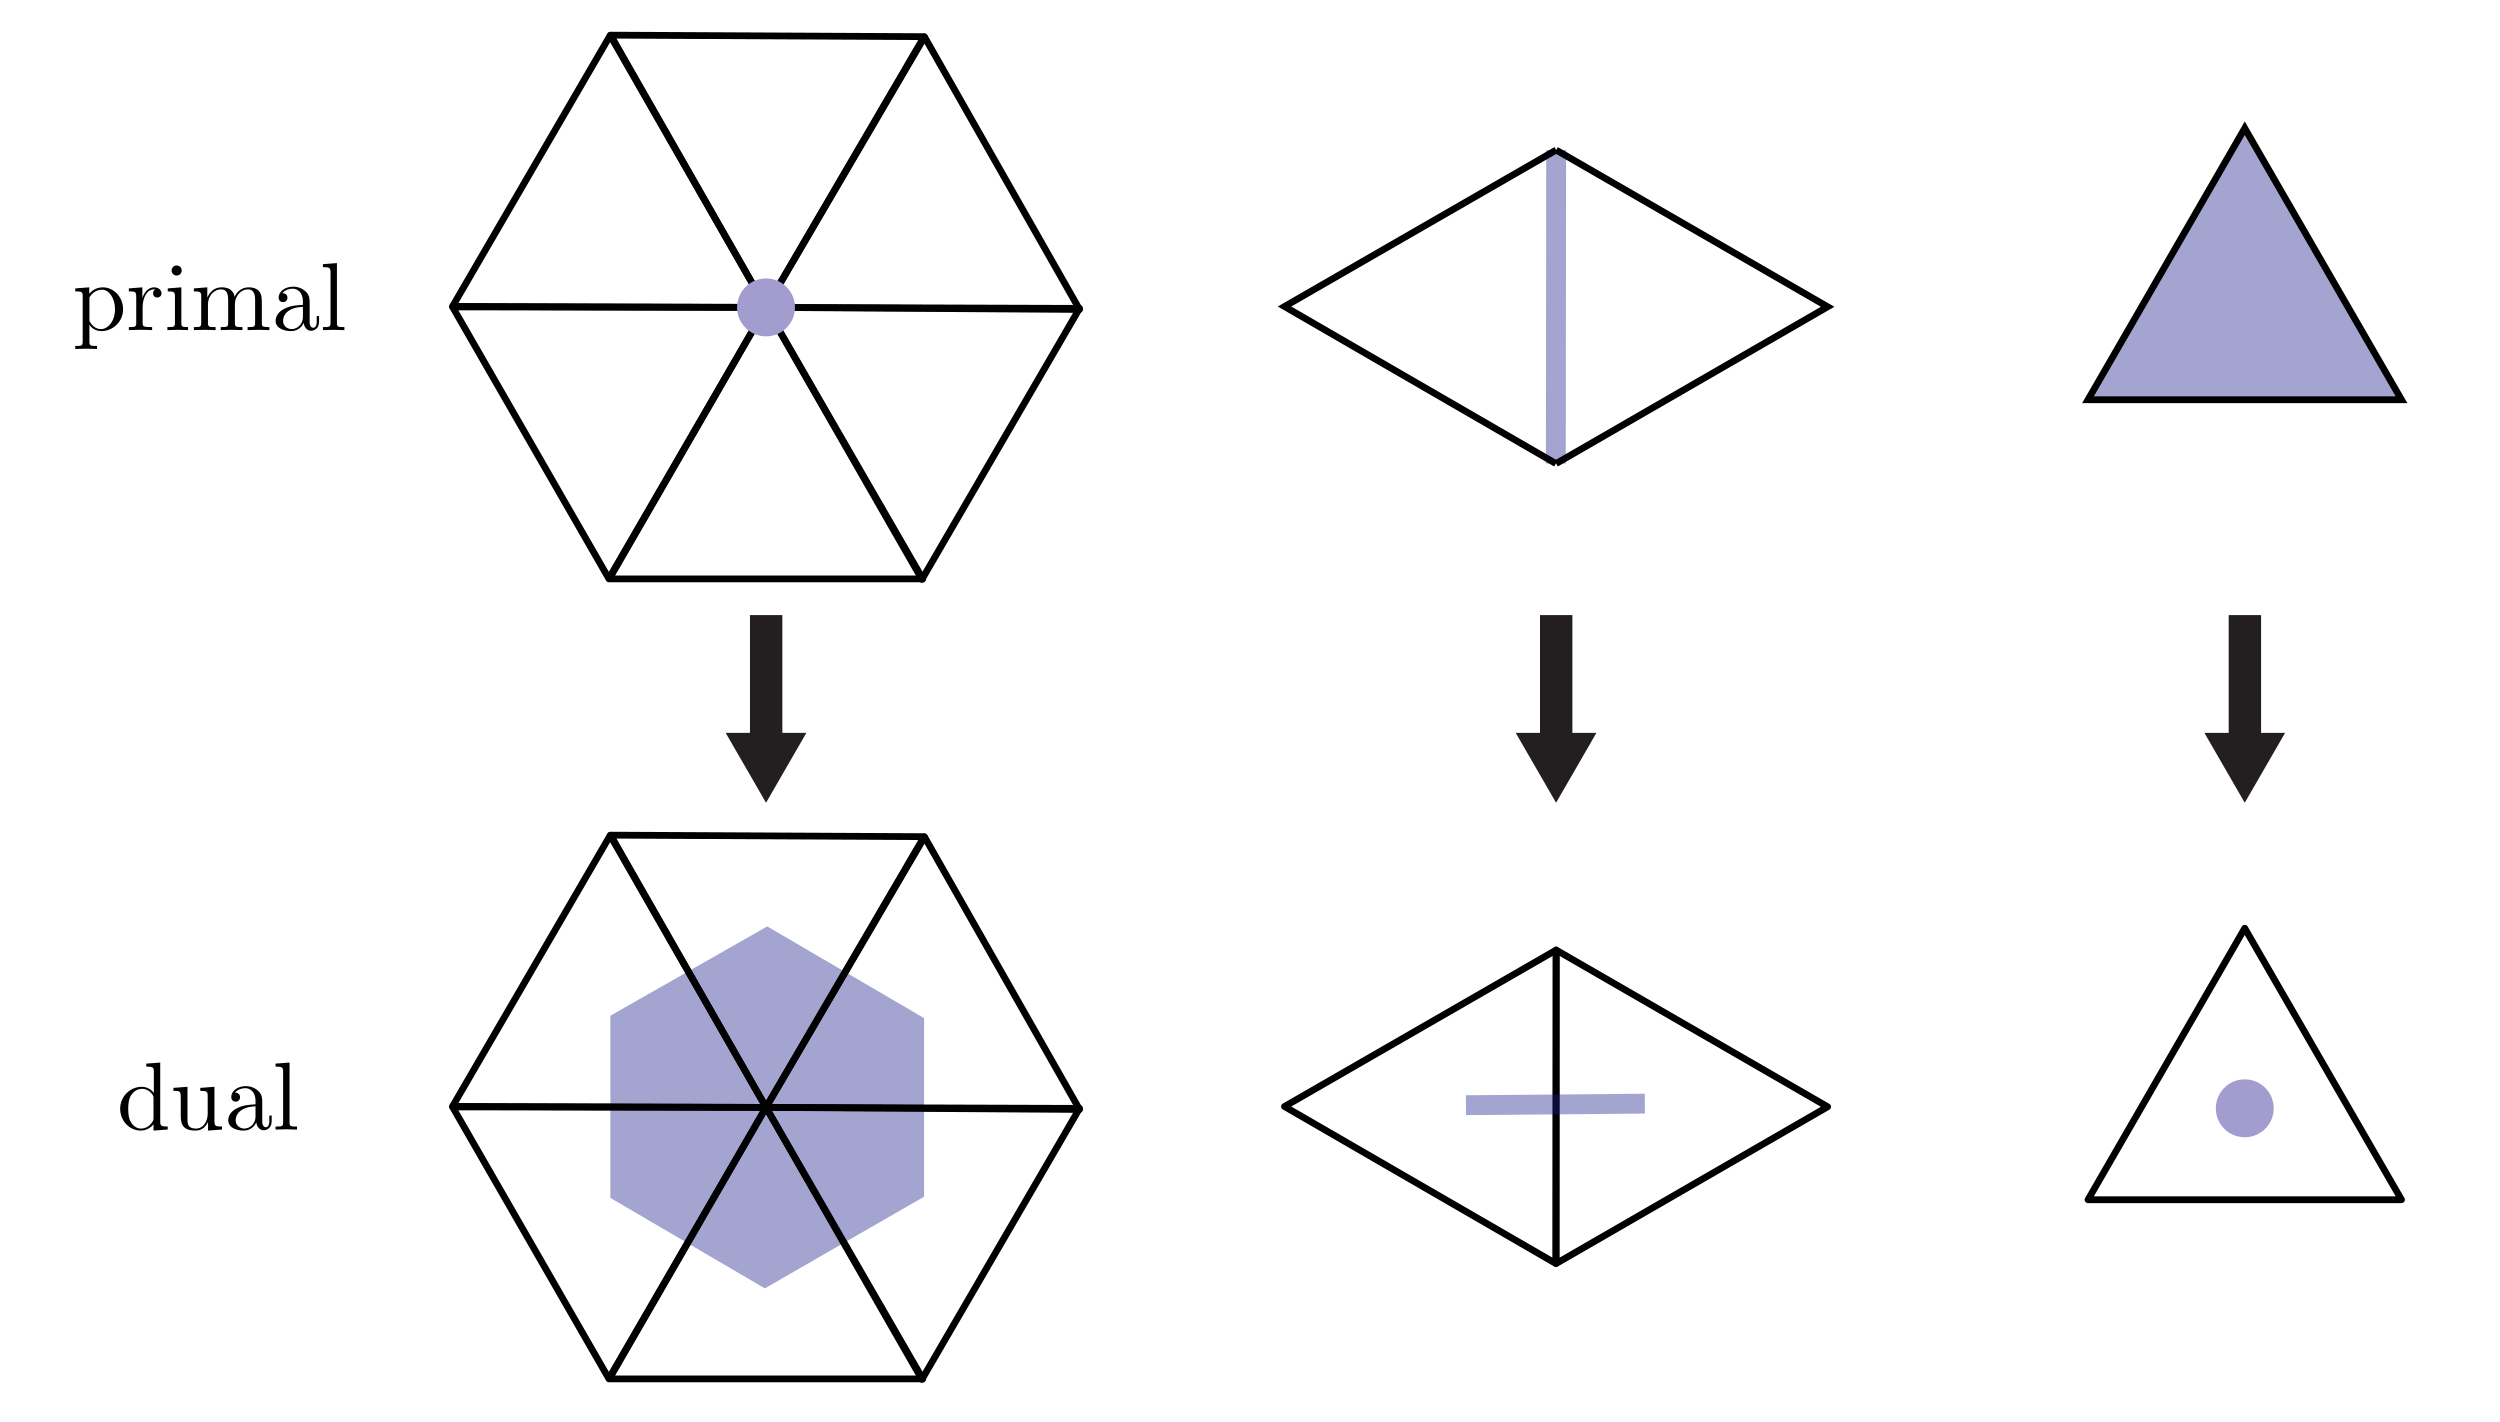 <?xml version="1.0" encoding="utf-8"?>
<!-- Generator: Adobe Illustrator 14.0.0, SVG Export Plug-In . SVG Version: 6.00 Build 43363)  -->
<!DOCTYPE svg PUBLIC "-//W3C//DTD SVG 1.1//EN" "http://www.w3.org/Graphics/SVG/1.1/DTD/svg11.dtd">
<svg version="1.1" id="Layer_1" xmlns="http://www.w3.org/2000/svg" xmlns:xlink="http://www.w3.org/1999/xlink" x="0px" y="0px"
	 width="459px" height="261px" viewBox="0 0 459 261" enable-background="new 0 0 459 261" xml:space="preserve">
<polygon fill="none" stroke="#000000" stroke-width="1.246" stroke-linecap="round" stroke-linejoin="round" points="
	111.864,106.285 140.643,56.439 169.422,106.285 "/>
<polygon fill="none" stroke="#000000" stroke-width="1.246" stroke-linecap="round" stroke-linejoin="round" points="
	83.085,56.346 140.643,56.439 111.783,106.238 "/>
<polygon fill="none" stroke="#000000" stroke-width="1.246" stroke-linecap="round" stroke-linejoin="round" points="112.027,6.5 
	140.643,56.439 83.086,56.252 "/>
<polygon fill="none" stroke="#000000" stroke-width="1.246" stroke-linecap="round" stroke-linejoin="round" points="
	169.665,6.733 140.643,56.439 112.108,6.453 "/>
<polygon fill="none" stroke="#000000" stroke-width="1.246" stroke-linecap="round" stroke-linejoin="round" points="198.2,56.813 
	140.643,56.439 169.746,6.781 "/>
<polygon fill="none" stroke="#000000" stroke-width="1.246" stroke-linecap="round" stroke-linejoin="round" points="
	169.266,106.375 140.643,56.439 198.201,56.62 "/>
<circle fill="#A39DCF" cx="140.643" cy="56.439" r="5.317"/>
<g>
	<polygon fill="none" stroke="#000000" stroke-width="1.246" stroke-linecap="round" stroke-linejoin="round" points="
		111.864,253.165 140.643,203.318 169.422,253.165 	"/>
	<polygon opacity="0.4" fill="#1B1F8A" enable-background="new    " points="112.064,186.481 112.064,219.935 140.422,236.549 
		169.665,219.713 169.665,186.926 140.865,170.088 	"/>
	<polygon fill="none" stroke="#000000" stroke-width="1.246" stroke-linecap="round" stroke-linejoin="round" points="
		83.085,203.226 140.643,203.318 111.783,253.118 	"/>
	<polygon fill="none" stroke="#000000" stroke-width="1.246" stroke-linecap="round" stroke-linejoin="round" points="
		112.027,153.38 140.643,203.318 83.086,203.132 	"/>
	<polygon fill="none" stroke="#000000" stroke-width="1.246" stroke-linecap="round" stroke-linejoin="round" points="
		169.665,153.613 140.643,203.318 112.108,153.333 	"/>
	<polygon fill="none" stroke="#000000" stroke-width="1.246" stroke-linecap="round" stroke-linejoin="round" points="
		198.2,203.693 140.643,203.318 169.746,153.662 	"/>
	<polygon fill="none" stroke="#000000" stroke-width="1.246" stroke-linecap="round" stroke-linejoin="round" points="
		169.266,253.255 140.643,203.318 198.201,203.5 	"/>
</g>
<g>
	<line fill="none" stroke="#231F20" stroke-width="5.947" x1="140.667" y1="112.931" x2="140.667" y2="136.718"/>
	<polygon fill="#231F20" points="133.231,134.549 140.643,147.388 148.055,134.549 	"/>
</g>
<g>
	
		<line opacity="0.4" fill="none" stroke="#1B1F8A" stroke-width="3.646" enable-background="new    " x1="285.653" y1="85.104" x2="285.708" y2="27.546"/>
	<polyline fill="none" stroke="#000000" stroke-width="1.246" points="285.708,27.546 335.555,56.324 285.708,85.104 	"/>
	<polyline fill="none" stroke="#000000" stroke-width="1.246" points="285.653,85.104 235.834,56.277 285.708,27.546 	"/>
</g>
<g>
	<polygon fill="none" stroke="#000000" stroke-width="1.246" stroke-linecap="round" stroke-linejoin="round" points="
		285.708,231.982 285.708,174.427 335.555,203.204 	"/>
	<polygon fill="none" stroke="#000000" stroke-width="1.246" stroke-linecap="round" stroke-linejoin="round" points="
		235.834,203.157 285.708,174.427 285.653,231.983 	"/>
	
		<line opacity="0.4" fill="none" stroke="#1B1F8A" stroke-width="3.646" enable-background="new    " x1="269.155" y1="202.912" x2="301.991" y2="202.629"/>
</g>
<g>
	<line fill="none" stroke="#231F20" stroke-width="5.947" x1="285.718" y1="112.931" x2="285.718" y2="136.718"/>
	<polygon fill="#231F20" points="278.282,134.549 285.694,147.388 293.106,134.549 	"/>
</g>
<polygon opacity="0.4" fill="#1B1F8A" enable-background="new    " points="383.358,73.387 412.137,23.541 440.916,73.387 "/>
<polygon fill="none" stroke="#000000" stroke-width="1.246" points="383.358,73.387 412.137,23.541 440.916,73.387 "/>
<polygon fill="none" stroke="#000000" stroke-width="1.246" stroke-linecap="round" stroke-linejoin="round" points="
	383.358,220.267 412.137,170.42 440.916,220.267 "/>
<path fill="#A39DCF" d="M417.454,203.485c0-2.938-2.378-5.318-5.317-5.318c-2.937,0-5.316,2.381-5.316,5.318
	c0,2.937,2.38,5.317,5.316,5.317C415.076,208.803,417.454,206.422,417.454,203.485z"/>
<g>
	<line fill="none" stroke="#231F20" stroke-width="5.947" x1="412.16" y1="112.931" x2="412.16" y2="136.718"/>
	<polygon fill="#231F20" points="404.725,134.549 412.137,147.388 419.549,134.549 	"/>
</g>
<g>
	<defs>
		<rect id="SVGID_1_" x="13.326" y="47.995" width="50.08" height="16.075"/>
	</defs>
	<clipPath id="SVGID_2_">
		<use xlink:href="#SVGID_1_"  overflow="visible"/>
	</clipPath>
	<path clip-path="url(#SVGID_2_)" d="M16.417,59.56c0.089,0.282,0.84,1.233,2.197,1.233c2.127,0,3.985-1.739,3.985-4.027
		c0-2.253-1.728-4.01-3.722-4.01c-1.389,0-2.136,0.789-2.491,1.182v-1.182l-2.563,0.194v0.547c1.236,0,1.357,0.109,1.357,0.892
		v8.325c0,0.801-0.191,0.801-1.357,0.801v0.556c0.603-0.018,1.526-0.053,1.986-0.053c0.479,0,1.384,0.035,2.004,0.053v-0.556
		c-1.2,0-1.396,0-1.396-0.801v-2.992 M16.417,54.614c0.518-0.908,1.394-1.426,2.304-1.426c1.304,0,2.395,1.569,2.395,3.582
		c0,2.155-1.251,3.651-2.573,3.651c-0.714,0-1.394-0.356-1.875-1.086c-0.25-0.374-0.25-0.392-0.25-0.748V54.614z"/>
	<path clip-path="url(#SVGID_2_)" d="M26.186,59.214v-2.741c0-1.762,0.751-3.347,2.114-3.347c0.125,0,0.161,0,0.197,0
		c-0.051,0.019-0.394,0.238-0.394,0.715c0,0.513,0.377,0.788,0.773,0.788c0.323,0,0.773-0.214,0.773-0.785
		c0-0.57-0.554-1.088-1.321-1.088c-1.302,0-1.944,1.195-2.194,1.962v-1.962l-2.479,0.193v0.547c1.218,0,1.357,0.124,1.357,0.995
		v4.76c0,0.799-0.191,0.799-1.357,0.799v0.557c0.691-0.019,1.525-0.053,2.022-0.053c0.71,0,1.543,0,2.253,0.053v-0.557h-0.377
		C26.221,60.051,26.186,59.854,26.186,59.214"/>
	<path clip-path="url(#SVGID_2_)" d="M33.357,49.663c0-0.56-0.438-0.927-0.927-0.927c-0.542,0-0.927,0.472-0.927,0.927
		c0,0.472,0.385,0.928,0.927,0.928C32.919,50.591,33.357,50.224,33.357,49.663 M33.295,52.755L30.8,52.949v0.547
		c1.16,0,1.321,0.107,1.321,0.977v4.778c0,0.799-0.196,0.799-1.392,0.799v0.557c0.568-0.019,1.526-0.053,1.951-0.053
		c0.621,0,1.242,0.035,1.845,0.053v-0.557c-1.16,0-1.229-0.089-1.229-0.781L33.295,52.755z"/>
	<path clip-path="url(#SVGID_2_)" d="M36.944,54.492v4.76c0,0.799-0.19,0.799-1.349,0.799v0.557c0.62-0.018,1.526-0.054,2.004-0.054
		c0.461,0,1.384,0.036,1.987,0.054v-0.557c-1.207,0-1.406,0-1.406-0.801v-3.275c0-1.851,1.26-2.849,2.396-2.849
		c1.119,0,1.314,0.961,1.314,1.976v4.147c0,0.801-0.193,0.801-1.364,0.801v0.557c0.621-0.018,1.526-0.054,2.005-0.054
		c0.461,0,1.383,0.036,1.987,0.054v-0.557c-1.195,0-1.391,0-1.391-0.801v-3.275c0-1.851,1.26-2.849,2.396-2.849
		c1.118,0,1.314,0.961,1.314,1.976v4.147c0,0.801-0.194,0.801-1.379,0.801v0.557c0.621-0.018,1.526-0.054,2.005-0.054
		c0.461,0,1.384,0.036,1.987,0.054v-0.557c-0.918,0-1.359,0-1.376-0.533v-3.389c0-1.527,0-2.078-0.555-2.716
		c-0.25-0.301-0.838-0.658-1.87-0.658c-1.497,0-2.282,1.071-2.585,1.75c-0.249-1.553-1.568-1.75-2.37-1.75
		c-1.301,0-2.138,0.768-2.637,1.874v-1.874l-2.462,0.194v0.547c1.211,0,1.349,0.125,1.349,0.995"/>
	<path clip-path="url(#SVGID_2_)" d="M55.616,56.341v1.782c0,1.692-1.27,2.298-2.062,2.298c-0.864,0-1.586-0.623-1.586-1.514
		C51.967,57.927,52.707,56.448,55.616,56.341 M55.754,59.259c0.07,0.719,0.548,1.473,1.378,1.473c0.372,0,1.451-0.25,1.451-1.697v-1
		H58.15v1c0,1.034-0.444,1.141-0.641,1.141c-0.586,0-0.657-0.803-0.657-0.892v-3.565c0-0.749,0-1.445-0.634-2.104
		c-0.684-0.696-1.562-0.982-2.404-0.982c-1.439,0-2.65,0.836-2.65,2.009c0,0.534,0.349,0.836,0.803,0.836
		c0.489,0,0.804-0.359,0.804-0.825c0-0.215-0.09-0.807-0.919-0.826c0.475-0.627,1.336-0.824,1.898-0.824
		c0.862,0,1.865,0.702,1.865,2.303v0.666c-0.9,0.054-2.135,0.107-3.246,0.638c-1.323,0.604-1.763,1.525-1.763,2.305
		c0,1.437,1.715,1.879,2.829,1.879C54.604,60.793,55.418,60.088,55.754,59.259z"/>
	<path clip-path="url(#SVGID_2_)" d="M61.86,48.304l-2.567,0.194v0.547c1.25,0,1.393,0.127,1.393,0.994v9.214
		c0,0.797-0.197,0.797-1.393,0.797v0.557c0.585-0.019,1.525-0.053,1.969-0.053c0.443,0,1.312,0.035,1.969,0.053v-0.557
		c-1.178,0-1.371,0-1.371-0.797"/>
</g>
<g>
	<defs>
		<rect id="SVGID_3_" x="21.441" y="194.901" width="33.387" height="12.934"/>
	</defs>
	<clipPath id="SVGID_4_">
		<use xlink:href="#SVGID_3_"  overflow="visible"/>
	</clipPath>
	<path clip-path="url(#SVGID_4_)" d="M28.182,201.641v3.655c0,0.321,0,0.356-0.195,0.66c-0.529,0.856-1.323,1.249-2.082,1.249
		c-0.793,0-1.428-0.463-1.851-1.143c-0.458-0.73-0.512-1.748-0.512-2.479c0-0.659,0.036-1.73,0.547-2.532
		c0.37-0.554,1.041-1.143,1.993-1.143c0.617,0,1.358,0.268,1.905,1.07C28.182,201.283,28.182,201.319,28.182,201.641
		 M28.186,206.414v1.161l2.604-0.194v-0.547c-1.232,0-1.373-0.124-1.373-0.992v-10.755l-2.565,0.195v0.547
		c1.248,0,1.391,0.125,1.391,0.992v3.827c-0.514-0.644-1.275-1.11-2.233-1.11c-2.089,0-3.95,1.74-3.95,4.028
		c0,2.253,1.735,4.009,3.753,4.009C26.947,207.575,27.743,206.978,28.186,206.414z"/>
	<path clip-path="url(#SVGID_4_)" d="M38.195,205.988v1.587l2.567-0.194v-0.548c-1.249,0-1.391-0.124-1.391-0.993v-6.302
		l-2.601,0.194v0.547c1.224,0,1.364,0.126,1.364,0.998v3.168c0,1.549-0.853,2.759-2.147,2.759c-1.491,0-1.562-0.836-1.562-1.761
		v-5.905l-2.585,0.194v0.547c1.349,0,1.349,0.055,1.349,1.634v2.663c0,1.384,0,2.999,2.708,2.999
		C36.895,207.575,37.678,207.083,38.195,205.988"/>
	<path clip-path="url(#SVGID_4_)" d="M46.914,203.124v1.782c0,1.692-1.27,2.298-2.062,2.298c-0.864,0-1.586-0.623-1.586-1.515
		C43.266,204.71,44.005,203.231,46.914,203.124 M47.052,206.042c0.07,0.719,0.549,1.473,1.379,1.473c0.371,0,1.45-0.249,1.45-1.696
		v-1.001h-0.433v0.999c0,1.035-0.444,1.142-0.64,1.142c-0.587,0-0.658-0.803-0.658-0.893V202.5c0-0.748,0-1.443-0.633-2.104
		c-0.685-0.696-1.562-0.983-2.404-0.983c-1.438,0-2.65,0.837-2.65,2.01c0,0.534,0.35,0.837,0.804,0.837
		c0.489,0,0.804-0.359,0.804-0.825c0-0.215-0.09-0.807-0.919-0.826c0.475-0.626,1.336-0.824,1.898-0.824
		c0.862,0,1.865,0.703,1.865,2.304v0.666c-0.9,0.054-2.134,0.106-3.246,0.639c-1.323,0.603-1.763,1.524-1.763,2.305
		c0,1.437,1.715,1.878,2.829,1.878C45.903,207.575,46.716,206.871,47.052,206.042z"/>
	<path clip-path="url(#SVGID_4_)" d="M53.157,195.086l-2.567,0.195v0.547c1.25,0,1.392,0.127,1.392,0.995v9.214
		c0,0.797-0.196,0.797-1.392,0.797v0.556c0.585-0.018,1.526-0.053,1.969-0.053c0.443,0,1.312,0.035,1.97,0.053v-0.556
		c-1.179,0-1.373,0-1.373-0.797"/>
</g>
</svg>
